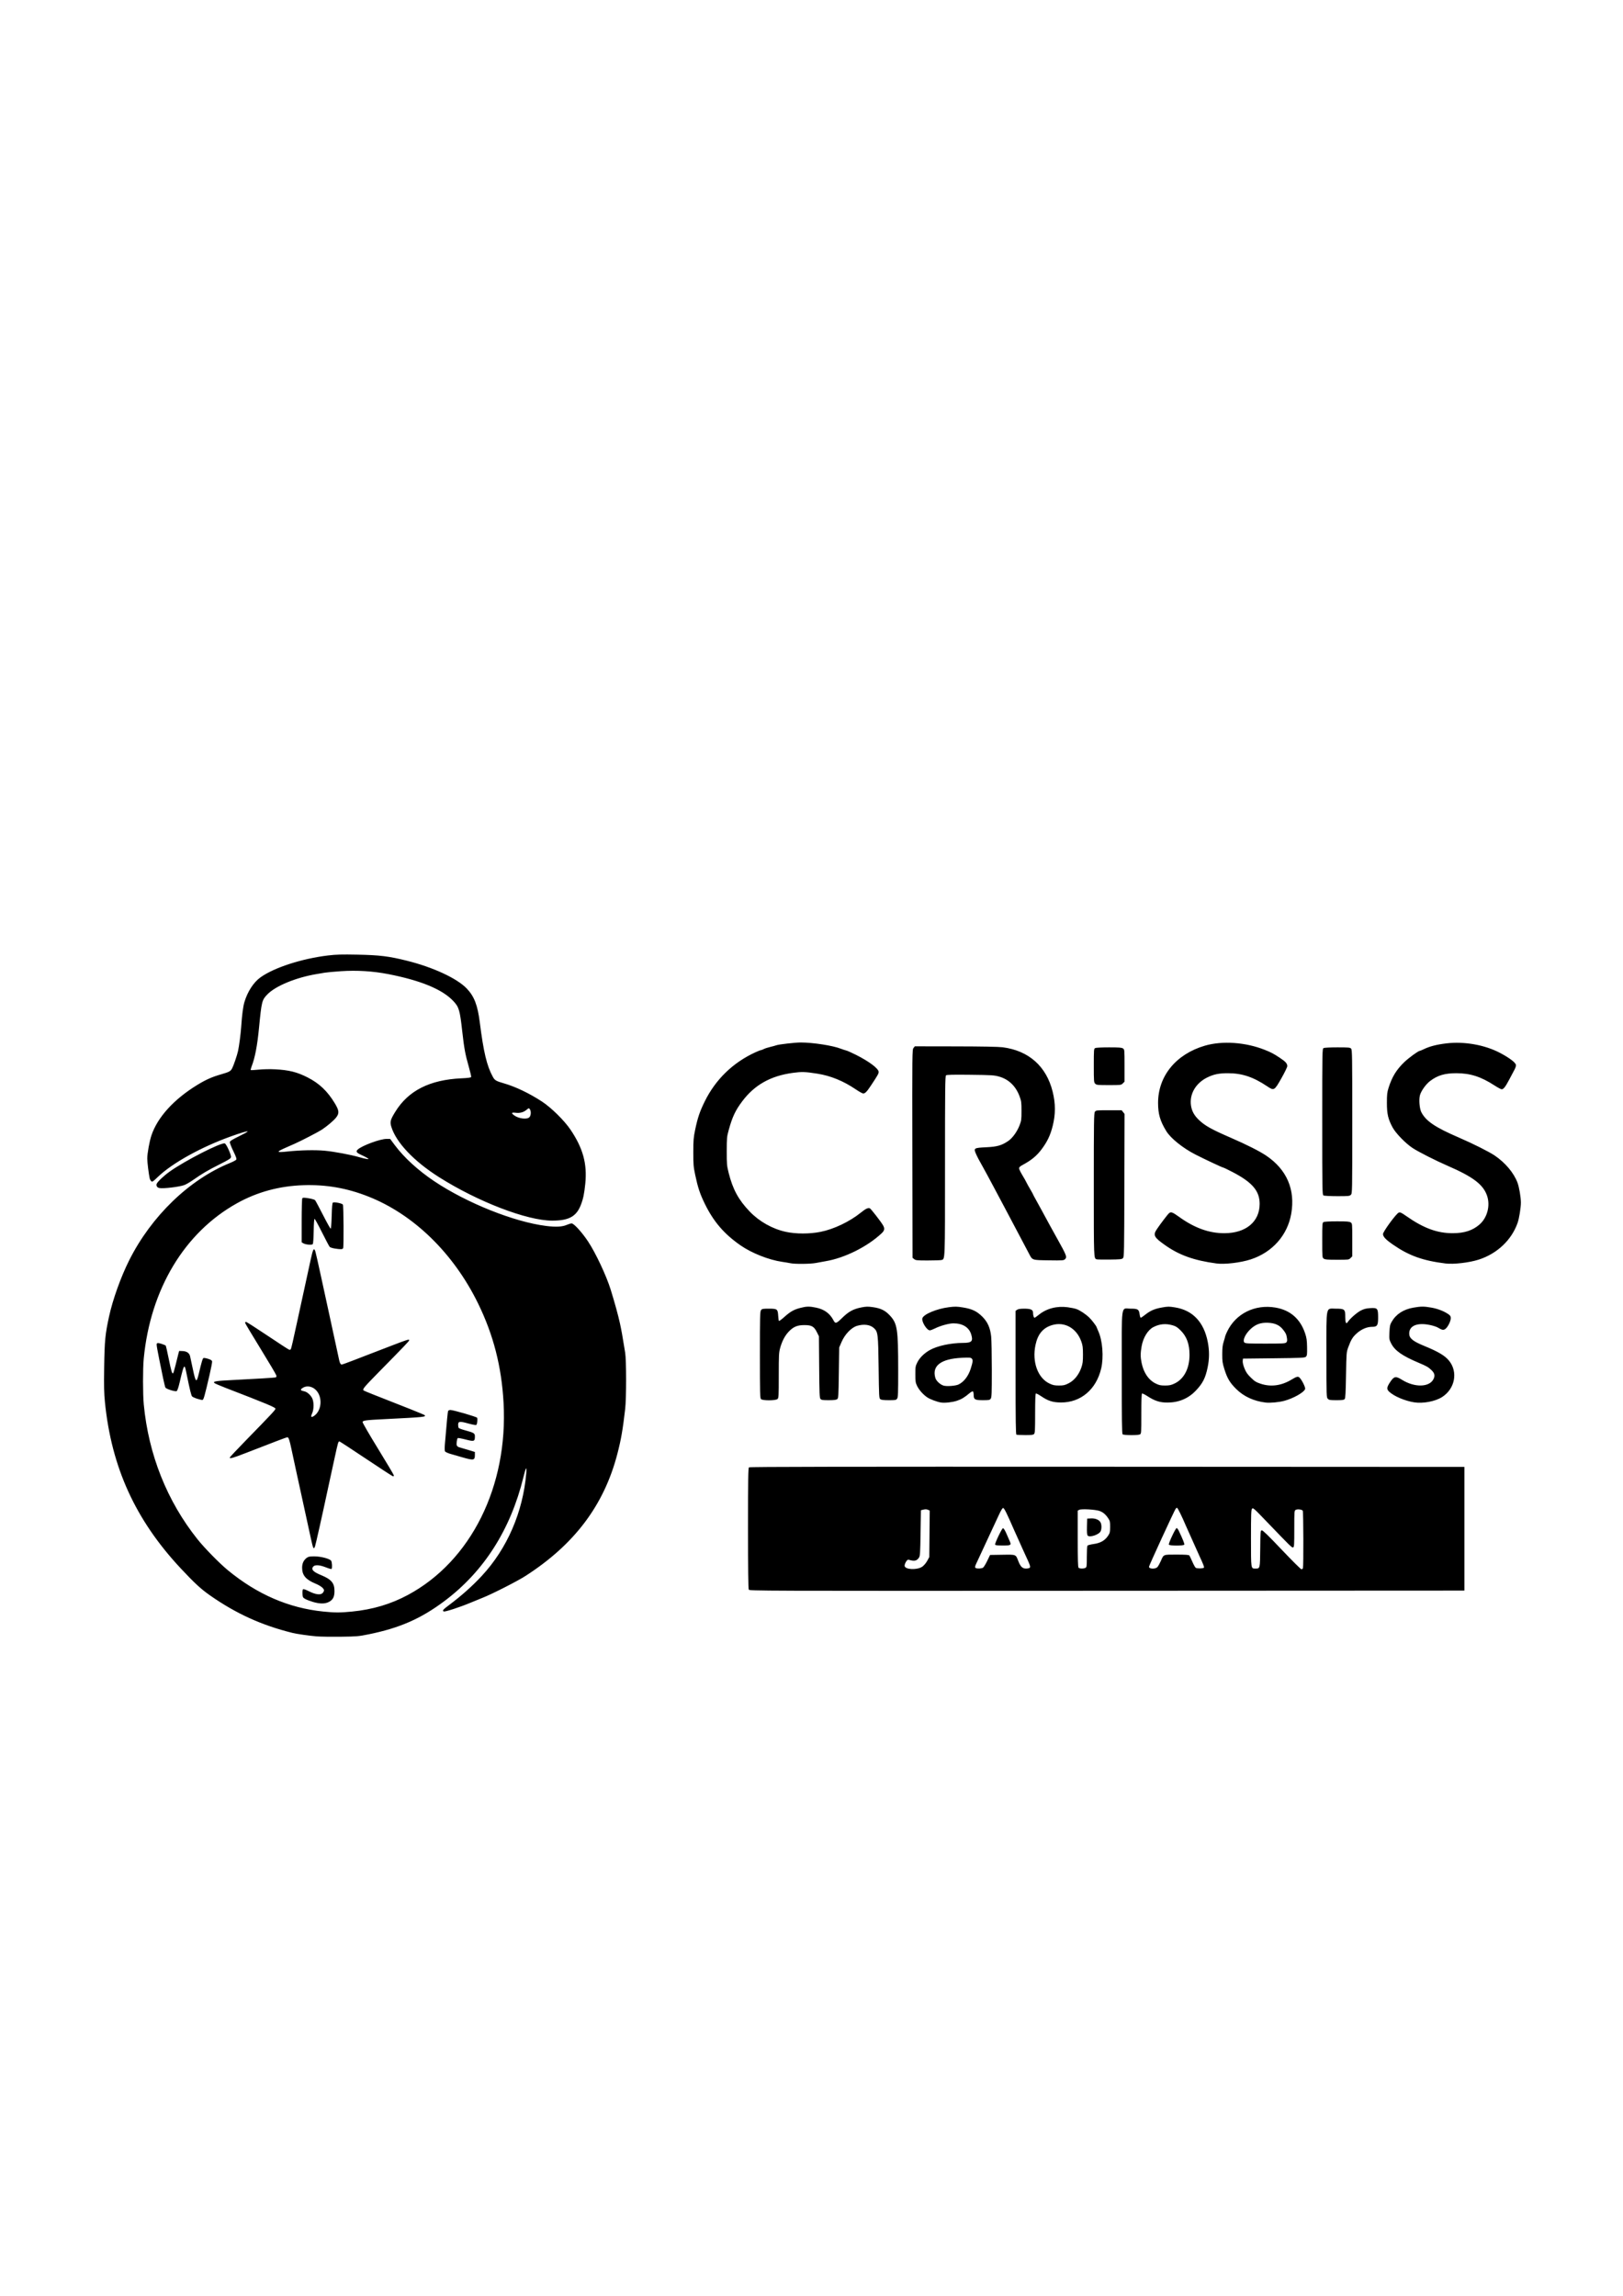<?xml version="1.0" encoding="UTF-8" standalone="no"?>
<!-- Created with Inkscape (http://www.inkscape.org/) -->

<svg
   xmlns:dc="http://purl.org/dc/elements/1.1/"
   xmlns:cc="http://creativecommons.org/ns#"
   xmlns:rdf="http://www.w3.org/1999/02/22-rdf-syntax-ns#"
   xmlns:svg="http://www.w3.org/2000/svg"
   xmlns="http://www.w3.org/2000/svg"
   xmlns:sodipodi="http://sodipodi.sourceforge.net/DTD/sodipodi-0.dtd"
   xmlns:inkscape="http://www.inkscape.org/namespaces/inkscape"
   width="210mm"
   height="297mm"
   viewBox="0 0 744.094 1052.362"
   id="svg2"
   version="1.1"
   inkscape:version="0.91 r13725"
   sodipodi:docname="CMJ_logo_blackonly.svg">
  <defs
     id="defs4" />
  <sodipodi:namedview
     id="base"
     pagecolor="#ffffff"
     bordercolor="#666666"
     borderopacity="1.0"
     inkscape:pageopacity="0.0"
     inkscape:pageshadow="2"
     inkscape:zoom="0.98994949"
     inkscape:cx="561.83547"
     inkscape:cy="455.7046"
     inkscape:document-units="px"
     inkscape:current-layer="layer1"
     showgrid="false"
     inkscape:window-width="1680"
     inkscape:window-height="980"
     inkscape:window-x="57"
     inkscape:window-y="0"
     inkscape:window-maximized="0" />
  <g
     inkscape:label="Layer 1"
     inkscape:groupmode="layer"
     id="layer1">
    <g
       id="g3521"
       transform="matrix(0.603,0,0,0.603,399.436,60.531)"
       style="fill:#000000">
      <path
         style="fill:#000000"
         d="m -421.645,1143.537 c -5.496,-0.442 -15.073,-1.808 -18.323,-2.614 -23.467,-5.814 -42.847,-14.617 -62.681,-28.47 -6.972,-4.87 -11.966,-9.475 -22.435,-20.686 -34.356,-36.795 -52.534,-76.639 -57.528,-126.097 -0.706,-6.986 -0.823,-12.252 -0.6,-26.821 0.309,-20.145 0.774,-24.936 3.74,-38.576 2.778,-12.774 8.929,-29.932 15.254,-42.553 16.836,-33.591 45.722,-61.48 76.706,-74.058 2.333,-0.947 4.471,-2.086 4.751,-2.53 0.373,-0.591 -0.241,-2.345 -2.276,-6.51 -1.532,-3.136 -2.714,-6.201 -2.627,-6.813 0.121,-0.846 1.796,-1.908 7.007,-4.443 3.767,-1.832 6.712,-3.468 6.546,-3.634 -0.405,-0.405 -5.056,0.97 -13.129,3.881 -22.452,8.096 -44.178,20.166 -55.047,30.579 -3.971,3.804 -4.395,4.074 -5.178,3.291 -0.469,-0.469 -0.973,-1.374 -1.12,-2.01 -0.72,-3.111 -1.858,-12.388 -1.858,-15.139 0,-3.914 1.652,-13.105 3.168,-17.62 4.626,-13.785 17.015,-27.428 34.807,-38.335 6.552,-4.016 11.172,-6.074 18.144,-8.082 6.346,-1.828 7.252,-2.328 8.464,-4.672 1.106,-2.139 3.705,-9.768 4.398,-12.91 0.859,-3.895 2.068,-13.11 2.44,-18.589 0.618,-9.118 1.44,-15.419 2.452,-18.78 2.432,-8.082 7.024,-15.098 12.355,-18.877 10.413,-7.381 31.417,-14.162 51.216,-16.534 6.16,-0.738 10.353,-0.854 22.307,-0.619 16.976,0.334 23.943,1.19 37.754,4.638 19.832,4.952 37.924,13.347 45.316,21.028 5.77,5.995 8.334,12.616 10.005,25.831 2.854,22.576 5.338,32.976 9.862,41.287 1.485,2.728 2.509,3.338 8.447,5.035 8.756,2.502 19.374,7.584 29.015,13.887 6.936,4.535 16.895,14.335 21.55,21.205 9.563,14.115 12.843,25.99 11.344,41.066 -0.775,7.79 -1.608,11.762 -3.453,16.457 -3.403,8.66 -9.122,11.76 -21.694,11.76 -19.166,0 -56.631,-14.399 -86.155,-33.113 -19.052,-12.076 -32.481,-26.252 -36.158,-38.168 -1.175,-3.808 -0.769,-5.364 2.991,-11.468 9.919,-16.102 26.215,-24.336 50.343,-25.438 4.931,-0.225 7.163,-0.526 7.34,-0.988 0.14,-0.366 -0.693,-3.974 -1.852,-8.018 -2.62,-9.142 -3.463,-13.704 -4.893,-26.474 -1.839,-16.424 -2.481,-18.625 -6.762,-23.203 -8.334,-8.91 -24.699,-15.693 -49.545,-20.537 -11.669,-2.275 -23.776,-3.021 -35.901,-2.212 -5.173,0.345 -10.737,0.857 -12.364,1.138 -1.627,0.281 -4.393,0.75 -6.145,1.042 -15.737,2.628 -31.228,9.015 -37.474,15.452 -4.139,4.265 -4.398,5.304 -6.347,25.398 -1.323,13.643 -3.067,22.754 -5.614,29.325 -0.534,1.377 -0.842,2.632 -0.686,2.788 0.156,0.156 2.893,0.017 6.083,-0.311 3.361,-0.345 8.589,-0.449 12.437,-0.249 10.549,0.551 16.694,2.081 24.679,6.146 8.927,4.545 15.157,10.467 20.731,19.706 3.343,5.541 3.514,7.649 0.888,10.916 -1.854,2.307 -6.669,6.395 -10.713,9.096 -2.426,1.621 -15.598,8.447 -20.448,10.596 -1.461,0.647 -4.448,1.966 -6.639,2.929 -7.914,3.482 -7.796,4.038 0.662,3.119 9.744,-1.058 21.347,-1.314 28.549,-0.63 7.167,0.68 19.963,3.071 26.16,4.887 2.116,0.62 4.684,1.24 5.707,1.377 1.819,0.244 1.834,0.231 0.695,-0.604 -0.64,-0.469 -2.696,-1.54 -4.568,-2.38 -3.882,-1.742 -4.514,-2.667 -2.86,-4.184 3.244,-2.976 17.066,-8.081 21.88,-8.081 l 2.736,0 3.622,4.85 c 7.029,9.412 17.727,19.176 30.014,27.391 24.73,16.535 60.673,30.893 84.955,33.936 7.556,0.947 12.351,0.682 15.876,-0.877 1.287,-0.57 2.884,-1.035 3.549,-1.035 1.703,0 7.779,6.659 12.395,13.585 5.809,8.715 14.03,26.216 17.321,36.871 3.114,10.082 5.652,19.334 6.994,25.494 1.218,5.592 1.905,9.447 3.975,22.307 0.946,5.875 0.95,34.538 0.006,42.755 -1.825,15.889 -3.115,23.295 -5.968,34.257 -10.146,38.993 -32.693,68.89 -69.997,92.811 -6.207,3.981 -25.212,13.639 -32.514,16.523 -2.16,0.854 -6.318,2.554 -9.239,3.78 -7.745,3.249 -19.144,6.977 -20.153,6.59 -1.393,-0.534 -0.757,-1.331 3.767,-4.718 9.605,-7.19 17.784,-14.467 25.071,-22.307 19.291,-20.754 31.311,-48.497 33.825,-78.074 0.487,-5.729 -0.283,-4.677 -2.139,2.921 -9.751,39.912 -30.035,71.758 -60.023,94.235 -17.909,13.424 -34.036,20.504 -57.648,25.31 -7.668,1.561 -9.069,1.682 -21.223,1.83 -7.157,0.087 -15.402,-0.033 -18.323,-0.268 z m 26.821,-18.849 c 15.704,-1.542 29.476,-5.629 42.489,-12.609 48.006,-25.751 76.331,-82.678 72.774,-146.259 -1.539,-27.513 -7.708,-51.515 -19.373,-75.372 -18.704,-38.255 -49.163,-67.853 -83.76,-81.394 -16.185,-6.335 -31.715,-9.028 -48.937,-8.487 -18.306,0.575 -35.166,5.147 -50.562,13.711 -39.966,22.231 -65.867,65.353 -70.933,118.095 -0.728,7.576 -0.715,27.06 0.023,34.821 3.632,38.215 17.672,73.461 40.832,102.505 5.423,6.801 16.674,18.266 23.174,23.616 22.249,18.312 46.27,28.701 72.497,31.355 8.949,0.905 12.71,0.909 21.776,0.019 z m -29.766,-7.37 c -2.204,-0.652 -4.833,-1.667 -5.842,-2.256 -1.685,-0.981 -1.849,-1.302 -1.999,-3.906 -0.09,-1.561 0.08,-3.08 0.376,-3.377 0.365,-0.365 1.791,0.094 4.412,1.419 4.994,2.525 8.844,3.064 10.446,1.463 0.621,-0.621 1.128,-1.562 1.128,-2.091 0,-1.489 -2.56,-3.502 -6.579,-5.173 -7.283,-3.028 -10.049,-6.325 -10.058,-11.987 -0.005,-3.365 1.124,-5.787 3.533,-7.581 1.243,-0.925 2.249,-1.116 5.842,-1.107 4.777,0.012 11.351,1.704 12.636,3.252 0.748,0.901 1.029,5.649 0.373,6.305 -0.199,0.199 -1.92,-0.262 -3.825,-1.025 -6.148,-2.46 -9.864,-2.367 -10.699,0.266 -0.544,1.714 1.381,3.318 6.559,5.464 7.878,3.265 10.185,6.008 10.185,12.107 0,4.401 -1.182,6.694 -4.268,8.277 -3.007,1.542 -6.901,1.527 -12.22,-0.048 z m 0.077,-41.91 c -0.406,-1.074 -1.573,-6.297 -6.442,-28.813 -1.475,-6.821 -2.045,-9.432 -6.377,-29.211 -1.216,-5.55 -2.785,-12.84 -3.488,-16.199 -1.435,-6.855 -2.177,-9.029 -3.083,-9.029 -0.576,0 -8.872,3.148 -32.322,12.265 -9.042,3.515 -11.544,4.211 -11.544,3.21 0,-0.252 5.45,-6.048 12.111,-12.88 20.003,-20.514 22.677,-23.378 22.677,-24.292 0,-0.985 -6.881,-3.856 -37.975,-15.845 -4.236,-1.633 -8.041,-3.285 -8.457,-3.671 -1.326,-1.23 1.158,-1.633 14.034,-2.272 17.322,-0.86 31.744,-1.741 32.591,-1.991 0.439,-0.129 0.632,-0.698 0.49,-1.441 -0.129,-0.675 -5.534,-9.828 -12.011,-20.339 -6.477,-10.511 -11.776,-19.397 -11.776,-19.745 0,-0.348 0.35,-0.634 0.779,-0.634 0.428,0 7.776,4.698 16.328,10.44 8.552,5.742 15.942,10.543 16.423,10.669 0.48,0.126 1.045,-0.049 1.255,-0.389 0.362,-0.586 1.887,-7.186 4.787,-20.72 1.423,-6.638 2.071,-9.614 6.37,-29.211 1.57,-7.157 3.342,-15.312 3.937,-18.123 1.758,-8.296 2.562,-9.596 3.656,-5.91 0.325,1.095 2.172,9.281 4.103,18.191 5.29,24.401 5.958,27.474 7.104,32.664 1.544,6.993 6.416,29.479 6.789,31.336 0.438,2.183 1.145,3.452 1.92,3.452 0.358,0 4.114,-1.34 8.346,-2.979 4.233,-1.638 9.727,-3.757 12.21,-4.709 2.483,-0.952 9.773,-3.759 16.199,-6.237 13.007,-5.017 14.606,-5.519 14.606,-4.588 0,0.623 -3.272,4.05 -23.635,24.756 -10.617,10.796 -12.034,12.501 -11.11,13.371 0.268,0.252 3.594,1.671 7.392,3.153 24.096,9.406 38.331,15.112 38.927,15.605 1.717,1.42 -0.128,1.612 -29.632,3.079 -14.941,0.743 -17.194,1.03 -17.423,2.219 -0.096,0.498 5.219,9.677 11.811,20.397 6.592,10.72 11.985,19.811 11.985,20.202 0,0.391 -0.272,0.711 -0.605,0.711 -0.333,0 -9.534,-5.975 -20.447,-13.278 -10.913,-7.303 -20.067,-13.278 -20.342,-13.278 -0.86,0 -1.084,0.762 -3.544,12.074 -1.319,6.066 -2.872,13.181 -3.45,15.81 -0.578,2.629 -1.51,6.931 -2.07,9.56 -3.872,18.178 -9.017,41.135 -9.492,42.356 -0.691,1.773 -1.015,1.826 -1.604,0.266 z m 1.023,-99.568 c 4.941,-3.436 6.301,-11.891 2.826,-17.572 -2.698,-4.411 -7.915,-6.023 -11.625,-3.592 -2.118,1.388 -1.82,1.935 1.44,2.647 1.971,0.43 4.538,2.714 5.774,5.136 1.395,2.734 1.4,8.402 0.01,11.463 -1.334,2.938 -0.81,3.576 1.574,1.918 z m 112.582,31.582 c -3.067,-0.879 -7.195,-2.069 -9.172,-2.645 -1.978,-0.576 -3.793,-1.44 -4.034,-1.921 -0.241,-0.481 -0.256,-3.025 -0.033,-5.654 1.51,-17.81 2.126,-24.181 2.408,-24.918 0.182,-0.475 0.936,-0.842 1.732,-0.842 2.233,0 19.793,5.105 20.333,5.911 0.55,0.82 0.115,4.726 -0.606,5.448 -0.274,0.275 -2.869,-0.193 -6.213,-1.121 -6.506,-1.804 -7.606,-1.65 -7.593,1.066 0.004,0.939 0.184,1.977 0.398,2.307 0.215,0.33 2.26,1.11 4.545,1.735 7.173,1.961 7.796,2.337 7.796,4.707 0,3.886 -0.521,4.065 -7.004,2.402 -3.122,-0.8 -5.841,-1.29 -6.043,-1.089 -0.643,0.643 -1.133,4.438 -0.717,5.562 0.221,0.596 1.077,1.248 1.904,1.449 0.827,0.201 3.833,1.078 6.681,1.95 l 5.178,1.585 0,2.058 c 0,4.37 -0.761,4.53 -9.56,2.009 z M -512.417,962.932 c -1.726,-0.545 -3.485,-1.337 -3.908,-1.76 -0.693,-0.693 -1.681,-4.697 -4.149,-16.816 -1.056,-5.187 -1.263,-5.842 -1.838,-5.842 -0.545,0 -1.375,2.825 -3.482,11.849 -0.934,4 -1.767,6.433 -2.3,6.717 -1.099,0.585 -7.929,-1.554 -8.556,-2.68 -0.258,-0.464 -1.079,-3.81 -1.824,-7.436 -4.913,-23.917 -5.196,-25.524 -4.609,-26.112 0.439,-0.439 1.357,-0.354 3.505,0.323 1.601,0.505 3.05,1.143 3.22,1.42 0.171,0.276 1.13,4.541 2.132,9.477 2.016,9.931 2.691,12.18 3.435,11.436 0.27,-0.27 1.124,-3.117 1.897,-6.327 0.773,-3.21 1.692,-6.911 2.041,-8.226 l 0.636,-2.39 2.579,0.093 c 3.18,0.115 5.178,1.485 5.748,3.941 0.231,0.994 1.201,5.513 2.157,10.04 2.126,10.075 2.725,10.503 4.469,3.187 2.232,-9.364 2.92,-11.624 3.62,-11.893 0.384,-0.147 1.965,0.138 3.514,0.634 2.099,0.672 2.857,1.187 2.976,2.022 0.088,0.616 -0.803,5.276 -1.979,10.357 -3.717,16.054 -4.491,18.786 -5.351,18.885 -0.438,0.051 -2.209,-0.353 -3.935,-0.898 z m 104.321,-114.253 c -1.604,-0.266 -3.234,-0.801 -3.623,-1.19 -0.389,-0.389 -3.02,-5.342 -5.847,-11.007 -2.827,-5.665 -5.379,-10.3 -5.671,-10.3 -0.328,0 -0.587,3.536 -0.677,9.256 -0.086,5.469 -0.374,9.531 -0.704,9.929 -0.703,0.846 -5.535,0.399 -7.25,-0.671 l -1.195,-0.746 0.008,-16.32 c 0.004,-8.976 0.218,-16.651 0.475,-17.057 0.393,-0.621 1.147,-0.632 4.759,-0.07 2.361,0.367 4.597,1.019 4.969,1.448 0.372,0.429 3.067,5.466 5.988,11.193 2.921,5.727 5.55,10.427 5.842,10.443 0.327,0.019 0.633,-3.708 0.797,-9.683 0.193,-7.064 0.45,-9.827 0.943,-10.131 0.988,-0.609 6.985,0.602 7.571,1.528 0.544,0.861 0.724,31.759 0.193,33.144 -0.36,0.939 -1.969,0.996 -6.577,0.233 z m 148.176,-99.774 c 1.255,-1.255 1.436,-4.597 0.331,-6.108 -0.706,-0.966 -0.788,-0.953 -2.377,0.384 -2.367,1.992 -5.029,2.726 -8.43,2.327 -3.198,-0.376 -3.516,0.162 -1.145,1.932 3.433,2.563 9.729,3.357 11.62,1.465 z m 166.789,359.069 c -0.367,-0.686 -0.55,-16.21 -0.55,-46.674 0,-37.732 0.125,-45.749 0.719,-46.242 0.53,-0.44 71.969,-0.562 272.329,-0.463 l 271.61,0.133 0,47.004 0,47.004 -271.779,0.133 c -268.274,0.132 -271.786,0.12 -272.329,-0.894 z m 131.963,-17.44 c 1.229,-0.859 2.797,-2.711 3.718,-4.389 l 1.593,-2.903 0.165,-17.656 0.165,-17.656 -1.372,-0.625 c -0.942,-0.429 -1.993,-0.472 -3.352,-0.136 l -1.98,0.489 -0.266,17.286 c -0.235,15.286 -0.373,17.45 -1.195,18.703 -1.665,2.538 -3.427,2.93 -7.631,1.697 -0.889,-0.261 -1.37,0.068 -2.295,1.564 -0.644,1.042 -1.094,2.429 -1,3.083 0.415,2.889 9.566,3.259 13.448,0.544 z m 289.401,1.162 c 0.49,-1.277 0.369,-42.878 -0.127,-43.66 -0.616,-0.972 -3.976,-1.403 -5.32,-0.684 -1.115,0.597 -1.135,0.856 -1.135,14.415 0,12.274 -0.096,13.844 -0.866,14.139 -0.92,0.353 -1.664,-0.372 -20.534,-20.017 -9.433,-9.82 -9.989,-10.303 -10.739,-9.326 -0.67,0.874 -0.791,4.291 -0.791,22.402 0,23.643 -0.089,23.04 3.389,23.04 3.53,0 3.492,0.155 3.644,-15.137 0.133,-13.364 0.171,-13.813 1.199,-13.929 0.773,-0.087 4.9,3.926 15.137,14.719 7.741,8.161 14.467,14.847 14.947,14.858 0.48,0.011 1.018,-0.358 1.195,-0.821 z m -243.174,-0.437 c 0.561,-0.41 1.981,-2.74 3.155,-5.178 l 2.136,-4.433 9.334,-0.145 c 10.709,-0.166 10.128,-0.401 12.188,4.925 1.566,4.049 3.14,5.579 5.727,5.569 1.079,0 2.314,-0.231 2.743,-0.502 0.963,-0.609 0.513,-1.993 -3.253,-10.02 -1.415,-3.017 -2.574,-5.562 -2.574,-5.657 0,-0.094 -0.926,-2.167 -2.057,-4.606 -1.132,-2.439 -2.839,-6.227 -3.795,-8.418 -5.622,-12.889 -7.451,-16.581 -8.362,-16.873 -0.414,-0.133 -1.559,1.684 -2.992,4.744 -4.164,8.895 -6.26,13.398 -7.871,16.909 -0.871,1.899 -2.425,5.245 -3.452,7.436 -1.027,2.191 -2.581,5.537 -3.453,7.436 -0.872,1.899 -2.039,4.393 -2.594,5.544 -1.179,2.444 -1.259,3.296 -0.345,3.665 1.365,0.551 4.479,0.326 5.464,-0.394 z m 9.133,-17.447 c -0.364,-0.949 5.305,-12.75 6.012,-12.515 0.703,0.234 1.666,1.895 3.178,5.479 0.616,1.461 1.48,3.449 1.921,4.419 1.361,2.996 0.896,3.282 -5.319,3.282 -3.946,0 -5.61,-0.191 -5.792,-0.665 z m 68.69,17.642 c 0.944,-0.505 1.028,-1.187 1.035,-8.365 0.005,-4.298 0.197,-8.113 0.429,-8.478 0.231,-0.364 2.379,-0.939 4.772,-1.278 5.171,-0.731 8.513,-2.637 10.919,-6.225 1.401,-2.09 1.56,-2.764 1.585,-6.717 0.024,-3.898 -0.132,-4.636 -1.39,-6.536 -2.041,-3.084 -4.003,-4.736 -6.746,-5.679 -3.21,-1.103 -13.743,-1.684 -15.313,-0.844 l -1.169,0.625 0,21.385 c 0,15.925 0.163,21.548 0.637,22.023 0.782,0.782 3.846,0.834 5.24,0.088 z m 1.643,-24.576 c -0.452,-0.544 -0.605,-2.635 -0.501,-6.817 l 0.151,-6.032 2.921,-0.147 c 3.352,-0.169 6.232,1.065 7.295,3.125 0.837,1.623 0.855,4.803 0.036,6.6 -1.193,2.619 -8.453,5.017 -9.902,3.271 z m 53.104,23.931 c 0.582,-0.657 1.704,-2.658 2.494,-4.446 2.332,-5.282 1.604,-4.981 12.035,-4.981 6.694,0 9.308,0.179 9.697,0.664 0.293,0.365 1.301,2.456 2.241,4.647 0.94,2.191 2.104,4.301 2.587,4.689 0.859,0.691 5.557,0.634 6.267,-0.076 0.375,-0.375 -0.468,-2.557 -3.526,-9.128 -1.224,-2.629 -2.779,-6.095 -3.456,-7.701 -0.677,-1.607 -2.231,-5.072 -3.452,-7.701 -1.221,-2.629 -2.788,-6.128 -3.482,-7.774 -2.703,-6.416 -6.055,-13.205 -6.521,-13.205 -0.269,0 -0.728,0.299 -1.02,0.664 -0.907,1.134 -20.312,43.296 -20.312,44.133 0,1.802 4.9,1.965 6.45,0.215 z m 8.65,-17.032 c -0.368,-0.958 5.105,-12.578 5.924,-12.578 0.361,0 1.137,1.016 1.725,2.257 3.022,6.386 4.343,9.711 4.104,10.332 -0.381,0.993 -11.372,0.982 -11.753,-0.011 z M 110.4,990.211 c -0.524,-0.211 -0.664,-10.151 -0.664,-47.197 l 0,-46.929 1.18,-0.827 c 0.831,-0.582 2.446,-0.827 5.459,-0.827 4.926,0 6.635,0.793 6.646,3.084 0.01,1.976 0.553,3.82 1.124,3.82 0.262,0 1.728,-1.017 3.257,-2.261 5.872,-4.774 13.719,-6.825 21.931,-5.732 2.447,0.326 5.42,0.935 6.607,1.353 2.734,0.965 7.066,3.839 9.891,6.561 1.887,1.819 5.513,6.594 5.513,7.259 0,0.123 0.588,1.509 1.307,3.08 3.206,7.009 4.188,19.684 2.189,28.245 -3.733,15.988 -15.517,25.969 -30.583,25.906 -6.121,-0.026 -9.788,-1.179 -14.985,-4.713 -1.961,-1.334 -3.813,-2.272 -4.116,-2.085 -0.359,0.222 -0.55,5.501 -0.55,15.142 0,12.748 -0.116,14.918 -0.835,15.637 -0.665,0.665 -2.042,0.826 -6.772,0.793 -3.265,-0.023 -6.236,-0.162 -6.601,-0.31 z m 39.751,-39.084 c 4.199,-2.13 7.719,-6.503 9.583,-11.902 1.05,-3.042 1.252,-4.669 1.243,-10.006 -0.009,-5.436 -0.205,-6.908 -1.328,-10.007 -3.628,-10.008 -12.63,-15.056 -21.996,-12.333 -7.016,2.04 -11.02,6.797 -12.786,15.193 -2.694,12.807 1.758,25.068 10.627,29.271 2.631,1.247 3.89,1.51 7.22,1.51 3.499,0 4.484,-0.228 7.436,-1.726 z m 40.952,38.798 c -0.486,-0.486 -0.637,-11.649 -0.637,-47.004 0,-54.258 -0.811,-48.491 6.822,-48.491 5.499,0 6.252,0.49 6.791,4.421 0.187,1.366 0.554,2.484 0.815,2.484 0.261,0 1.708,-0.975 3.216,-2.167 4.12,-3.256 7.26,-4.631 12.84,-5.62 4.656,-0.825 5.452,-0.83 10.161,-0.06 13.291,2.172 21.757,11.105 24.714,26.076 1.327,6.722 1.307,12.897 -0.066,19.521 -1.679,8.104 -3.728,12.13 -8.98,17.65 -5.704,5.995 -12.902,9.03 -21.525,9.076 -5.708,0.031 -9.719,-1.248 -15.257,-4.863 -1.965,-1.283 -3.817,-2.181 -4.116,-1.996 -0.351,0.217 -0.544,5.697 -0.544,15.423 0,14.372 -0.049,15.113 -1.027,15.637 -1.47,0.787 -12.405,0.714 -13.207,-0.087 z m 39.483,-38.59 c 7.219,-3.415 11.398,-11.426 11.398,-21.851 0,-8.103 -2.108,-13.883 -6.752,-18.51 -2.528,-2.519 -3.646,-3.222 -6.295,-3.961 -5.149,-1.435 -9.791,-0.98 -14.421,1.415 -4.203,2.173 -7.767,7.978 -8.941,14.562 -0.951,5.333 -0.946,8.238 0.022,12.839 1.541,7.325 5.255,12.795 10.45,15.391 2.789,1.393 3.861,1.633 7.3,1.633 3.332,-3.2e-4 4.588,-0.264 7.239,-1.518 z M 53.172,965.791 c -3.03,-0.458 -8.389,-2.456 -10.609,-3.954 -3.108,-2.097 -6.196,-5.583 -7.723,-8.717 -1.141,-2.341 -1.295,-3.379 -1.302,-8.769 -0.007,-5.725 0.092,-6.31 1.562,-9.215 1.75,-3.458 5.243,-6.879 9.444,-9.248 5.652,-3.187 16.041,-5.427 25.191,-5.43 6.724,-0.003 7.902,-1.259 6.211,-6.623 -1.668,-5.292 -6.501,-8.25 -13.482,-8.25 -3.381,0 -10.057,1.853 -14.149,3.926 -1.503,0.762 -3.215,1.385 -3.803,1.385 -2.217,0 -6.251,-6.429 -5.676,-9.047 0.676,-3.077 10.885,-7.381 20.257,-8.541 4.686,-0.58 6.099,-0.55 10.832,0.227 6.807,1.117 10.364,2.828 14.564,7.005 3.994,3.972 5.996,8.494 6.694,15.123 0.262,2.49 0.481,13.855 0.486,25.255 0.008,17.911 -0.103,20.889 -0.817,21.909 -0.759,1.083 -1.255,1.18 -6.026,1.18 -6.069,0 -6.957,-0.527 -6.957,-4.127 0,-1.201 -0.258,-2.344 -0.574,-2.539 -0.316,-0.195 -1.451,0.388 -2.523,1.296 -3.823,3.239 -6.246,4.698 -9.65,5.807 -3.529,1.15 -9.098,1.777 -11.95,1.346 z M 66.379,952.06 c 4.041,-1.926 7.451,-6.34 9.234,-11.952 1.679,-5.284 1.827,-6.727 0.796,-7.757 -0.779,-0.779 -1.747,-0.853 -7.551,-0.575 -15.878,0.759 -22.876,6.097 -20.108,15.337 0.666,2.224 3.557,4.938 6.15,5.774 2.36,0.761 9.178,0.27 11.478,-0.826 z m 233.496,13.744 c -8.972,-1.077 -16.61,-4.588 -22.366,-10.28 -4.852,-4.798 -6.828,-8.112 -9.009,-15.109 -1.445,-4.635 -1.64,-6.009 -1.627,-11.419 0.012,-4.715 0.27,-6.94 1.106,-9.538 0.6,-1.864 1.09,-3.611 1.09,-3.883 0,-0.272 0.639,-1.854 1.42,-3.516 6.488,-13.799 21.117,-21.132 36.833,-18.463 11.227,1.907 18.86,8.541 22.554,19.601 1.145,3.428 1.407,5.266 1.494,10.466 0.091,5.434 -0.026,6.44 -0.842,7.261 -0.875,0.879 -2.763,0.973 -24.431,1.218 l -23.483,0.266 -0.174,1.833 c -0.107,1.128 0.403,3.273 1.328,5.577 1.175,2.93 2.233,4.46 4.864,7.034 2.857,2.795 3.976,3.494 7.438,4.647 7.698,2.564 15.729,1.507 23.35,-3.072 4.256,-2.557 5.125,-2.746 6.391,-1.387 1.846,1.982 4.432,7.341 4.079,8.454 -0.803,2.531 -8.739,7.047 -15.75,8.965 -4.099,1.121 -10.843,1.758 -14.264,1.347 z m 15.677,-45.698 c 0.692,-0.692 0.803,-1.409 0.517,-3.319 -0.433,-2.886 -0.895,-3.859 -3.182,-6.69 -2.577,-3.191 -6.024,-4.72 -11.154,-4.946 -5.654,-0.25 -9.479,1.142 -13.467,4.9 -3.854,3.632 -6.091,8.566 -4.571,10.085 0.743,0.743 2.795,0.853 15.914,0.853 13.328,0 15.162,-0.102 15.943,-0.882 z m 97.185,45.522 c -7.148,-1.168 -15.233,-4.615 -18.939,-8.074 -2.06,-1.922 -1.907,-3.372 0.778,-7.388 2.951,-4.413 4.175,-4.64 8.963,-1.656 9.695,6.041 20.986,5.721 24.024,-0.681 1.214,-2.558 0.739,-4.444 -1.705,-6.767 -2.312,-2.198 -3.693,-2.99 -9.404,-5.393 -12.745,-5.364 -18.371,-9.314 -21.186,-14.878 -1.43,-2.826 -1.495,-3.258 -1.268,-8.429 0.209,-4.755 0.429,-5.778 1.728,-8.024 3.317,-5.738 8.909,-9.369 16.452,-10.684 5.82,-1.015 8.007,-1.02 13.665,-0.034 4.74,0.827 9.48,2.645 12.783,4.904 1.643,1.124 1.992,1.678 1.992,3.167 0,2.252 -2.169,6.62 -4.003,8.063 -1.503,1.183 -2.572,1.006 -5.817,-0.96 -0.88,-0.533 -3.319,-1.354 -5.422,-1.824 -9.986,-2.233 -16.36,0.253 -16.36,6.382 0,3.593 2.76,5.856 11.495,9.428 10.463,4.278 15.638,7.352 18.73,11.125 7.04,8.592 4.627,21.41 -5.217,27.707 -5.222,3.34 -14.6,5.109 -21.29,4.016 z m -496.555,-2.455 c -0.741,-0.741 -0.835,-4.522 -0.835,-33.608 0,-28.803 0.1,-32.916 0.827,-33.953 0.759,-1.083 1.255,-1.18 6.026,-1.18 6.352,0 6.745,0.302 7.055,5.424 0.118,1.961 0.371,3.72 0.561,3.91 0.19,0.19 2.007,-1.142 4.037,-2.96 4.675,-4.185 7.324,-5.689 12.252,-6.956 4.775,-1.227 6.86,-1.259 12.061,-0.185 6.129,1.266 10.435,4.418 13.113,9.599 1.441,2.788 2.124,2.6 6.622,-1.818 4.883,-4.797 8.465,-6.757 14.535,-7.952 3.665,-0.722 4.986,-0.752 8.886,-0.2 5.964,0.844 9.365,2.525 12.908,6.381 5.626,6.123 6.234,10.131 6.261,41.246 0.015,17.921 -0.094,20.888 -0.809,21.909 -0.763,1.089 -1.247,1.18 -6.272,1.18 -3.862,0 -5.745,-0.219 -6.476,-0.753 C 5.949,962.534 5.89,961.471 5.61,939.221 5.288,913.697 5.091,912.029 2.065,909.221 -0.789,906.572 -5.574,905.933 -10.838,907.496 c -4.25,1.262 -9.225,6.44 -11.688,12.163 l -1.828,4.249 -0.274,19.297 c -0.26,18.318 -0.326,19.335 -1.305,20.05 -0.729,0.533 -2.608,0.753 -6.424,0.753 -4.466,0 -5.535,-0.16 -6.222,-0.929 -0.719,-0.806 -0.854,-4.038 -1.012,-24.299 l -0.182,-23.369 -1.593,-3.181 c -2.17,-4.333 -3.946,-5.319 -9.56,-5.309 -5.272,0.01 -8.198,1.225 -11.701,4.86 -2.96,3.072 -5.149,7.203 -6.609,12.474 -0.977,3.526 -1.076,5.442 -1.076,20.938 0,15.85 -0.069,17.119 -0.971,17.936 -1.377,1.246 -11.298,1.281 -12.534,0.044 z m 430.962,-0.228 c -1.039,-1.039 -1.062,-1.77 -1.062,-33.389 0,-38.634 -0.72,-35.125 7.209,-35.125 6.638,0 7.131,0.439 7.131,6.342 0,4.55 0.626,5.711 1.98,3.674 1.716,-2.582 6.959,-7.149 9.927,-8.646 2.371,-1.196 4.017,-1.606 7.194,-1.79 5.435,-0.315 5.862,0.209 5.862,7.178 0,6.073 -0.657,7.052 -4.733,7.052 -3.739,0 -7.991,1.82 -11.445,4.898 -3.19,2.843 -4.424,4.864 -6.571,10.759 -1.323,3.633 -1.365,4.167 -1.653,21.042 -0.231,13.556 -0.453,17.504 -1.024,18.191 -0.592,0.712 -1.766,0.877 -6.241,0.877 -4.804,0 -5.648,-0.136 -6.574,-1.062 z M -61.549,859.867 c -1.168,-0.248 -3.917,-0.709 -6.108,-1.025 -10.194,-1.469 -23.243,-6.627 -31.75,-12.551 -12.558,-8.744 -20.543,-18.068 -27.228,-31.792 -3.604,-7.399 -5.196,-12.205 -7.212,-21.776 -1.304,-6.191 -1.453,-7.975 -1.44,-17.261 0.013,-9.122 0.182,-11.162 1.424,-17.11 1.888,-9.047 3.494,-13.789 7.265,-21.453 8.247,-16.761 21.58,-29.66 38.701,-37.439 1.866,-0.848 3.659,-1.543 3.983,-1.545 0.325,-10e-4 1.307,-0.377 2.184,-0.835 0.876,-0.457 3.082,-1.177 4.902,-1.599 1.82,-0.422 3.91,-0.996 4.644,-1.276 1.793,-0.682 14.437,-2.131 18.52,-2.123 9.525,0.019 24.414,2.336 30.621,4.765 1.315,0.514 3.107,1.103 3.983,1.309 0.876,0.205 4.211,1.687 7.41,3.293 10.065,5.052 17.287,10.494 17.287,13.027 0,1.299 -0.772,2.656 -5.993,10.529 -2.999,4.523 -4.303,5.842 -5.773,5.842 -0.564,0 -3.107,-1.413 -5.651,-3.139 -9.411,-6.389 -19.156,-10.358 -29.325,-11.944 -9.213,-1.437 -11.656,-1.513 -18.586,-0.575 -16.771,2.269 -28.979,9.117 -38.308,21.491 -5.289,7.015 -7.608,11.936 -10.391,22.051 -1.365,4.962 -1.462,6.009 -1.476,15.933 -0.014,9.837 0.093,11.054 1.443,16.465 3.126,12.528 7.521,20.62 15.985,29.429 7.336,7.635 17.288,13.24 27.437,15.451 7.74,1.686 18.066,1.697 26.431,0.027 10.15,-2.026 22.057,-7.704 30.651,-14.615 3.695,-2.972 5.474,-3.832 6.839,-3.309 0.752,0.288 7.992,9.571 9.877,12.664 1.617,2.653 1.398,4.194 -0.903,6.355 -10.88,10.219 -28.118,18.802 -42.622,21.222 -1.899,0.317 -5.175,0.916 -7.28,1.331 -4.158,0.82 -16.017,0.93 -19.541,0.181 z m 323.98,0.199 c -17.026,-2.3 -28.214,-6.293 -39.037,-13.934 -8.456,-5.97 -9.285,-7.569 -6.26,-12.088 2.671,-3.991 8.405,-11.509 9.337,-12.242 1.48,-1.165 2.608,-0.742 7.582,2.844 11.715,8.444 22.855,12.457 34.485,12.424 16.346,-0.047 26.762,-8.724 26.775,-22.305 0.009,-9.801 -5.52,-16.318 -20.463,-24.12 -3.686,-1.924 -6.959,-3.498 -7.275,-3.498 -0.633,0 -13.583,-6.077 -21.078,-9.892 -9.467,-4.819 -18.821,-12.322 -22.153,-17.773 -4.725,-7.728 -6.261,-13.001 -6.261,-21.492 0,-20.391 13.644,-37.061 35.585,-43.475 13.291,-3.885 30.946,-2.647 45.627,3.2 4.803,1.913 6.641,2.885 11.324,5.985 4.447,2.945 5.737,4.4 5.69,6.42 -0.017,0.738 -1.989,4.802 -4.382,9.031 -5.431,9.597 -5.661,9.731 -10.826,6.272 -10.671,-7.145 -19.16,-9.977 -29.906,-9.977 -6.731,0 -10.535,0.754 -15.366,3.047 -9.077,4.308 -14.074,12.853 -12.688,21.696 0.656,4.183 2.486,7.452 6.089,10.878 4.555,4.331 9.579,7.122 24.355,13.532 11.813,5.124 21.707,10.125 26.717,13.505 15.647,10.555 22.222,25.815 19.026,44.161 -2.854,16.387 -14.373,29.363 -30.82,34.719 -7.66,2.495 -19.798,3.929 -26.076,3.081 z m 174.206,0.018 c -17.229,-2.138 -27.792,-5.926 -39.905,-14.31 -5.543,-3.836 -7.63,-6.047 -7.628,-8.08 0,-1.853 10.062,-15.55 11.942,-16.259 1.144,-0.432 1.929,-0.074 5.826,2.656 13.107,9.179 23.542,13.011 35.342,12.978 8.705,-0.025 14.966,-2.055 20.182,-6.545 5.95,-5.122 8.401,-14.314 5.837,-21.897 -2.881,-8.521 -10.624,-14.408 -30.003,-22.808 -8.976,-3.891 -21.964,-10.473 -26.556,-13.458 -5.199,-3.38 -12.831,-11.193 -15.208,-15.57 -3.489,-6.425 -4.404,-10.327 -4.404,-18.773 0,-6.33 0.186,-8.028 1.252,-11.419 2.631,-8.374 6.007,-13.876 12.07,-19.677 3.347,-3.202 10.604,-8.472 11.666,-8.472 0.249,0 1.651,-0.58 3.115,-1.288 4.414,-2.135 9.726,-3.504 17.003,-4.382 13.791,-1.664 29.484,1.14 41.161,7.355 6.844,3.642 11.339,7.029 11.832,8.915 0.168,0.643 -0.268,2.154 -1.045,3.617 -0.734,1.382 -2.535,4.784 -4.003,7.559 -2.975,5.623 -4.388,7.436 -5.796,7.436 -0.523,0 -2.931,-1.285 -5.351,-2.856 -10.387,-6.742 -18.527,-9.36 -29.097,-9.36 -8.849,0 -14.23,1.595 -19.951,5.914 -3.183,2.403 -6.834,7.508 -7.735,10.816 -0.901,3.304 -0.334,10.2 1.061,12.903 3.49,6.765 10.461,11.477 28.483,19.254 10.729,4.63 23.16,10.869 27.352,13.729 8.05,5.491 14.468,13.132 17.26,20.55 1.258,3.341 2.567,10.961 2.594,15.09 0.024,3.784 -1.297,12.055 -2.46,15.402 -4.552,13.106 -15.563,23.535 -29.609,28.046 -7.223,2.32 -19.071,3.697 -25.228,2.933 z m -403.987,-3.314 -1.254,-1.015 -0.138,-79.118 c -0.135,-77.404 -0.116,-79.145 0.884,-80.378 l 1.022,-1.26 30.983,0.053 c 20.11,0.034 32.66,0.269 35.763,0.669 19.85,2.561 33.236,14.445 38.022,33.759 2.25,9.081 2.258,17.15 0.024,26.066 -1.752,6.993 -4.058,11.868 -8.314,17.575 -3.863,5.18 -7.808,8.436 -14.728,12.157 -1.75,0.941 -2.523,1.69 -2.523,2.447 0,0.6 1.107,2.915 2.461,5.145 1.354,2.23 2.729,4.663 3.056,5.407 0.327,0.744 1.61,3.067 2.85,5.163 1.24,2.096 2.255,3.927 2.255,4.069 0,0.142 0.92,1.893 2.044,3.891 1.124,1.998 3.077,5.545 4.339,7.881 5.16,9.554 7.976,14.695 11.783,21.51 7.367,13.189 7.826,14.372 6.207,15.991 -1.007,1.007 -1.654,1.054 -12.398,0.901 -12.953,-0.185 -12.39,0.006 -15.062,-5.125 -0.86,-1.652 -2.644,-5.035 -3.964,-7.518 -1.32,-2.483 -3.407,-6.426 -4.637,-8.763 -1.231,-2.337 -3.379,-6.4 -4.774,-9.029 -1.395,-2.629 -3.671,-6.931 -5.059,-9.56 -1.387,-2.629 -3.357,-6.334 -4.378,-8.232 -1.021,-1.899 -2.93,-5.484 -4.242,-7.967 -2.649,-5.014 -6.85,-12.779 -8.091,-14.957 -2.776,-4.871 -4.11,-7.419 -5.213,-9.948 -1.825,-4.188 -1.458,-4.411 7.974,-4.859 8.267,-0.392 11.729,-1.397 16.776,-4.87 3.08,-2.119 6.567,-6.963 8.419,-11.697 1.395,-3.564 1.511,-4.41 1.511,-11.03 0,-6.56 -0.127,-7.512 -1.498,-11.194 -2.875,-7.722 -8.305,-12.924 -15.599,-14.945 -3.782,-1.048 -5.705,-1.167 -21.839,-1.352 -13.193,-0.152 -17.886,-0.042 -18.456,0.431 -0.658,0.546 -0.765,10.136 -0.765,68.844 0,73.819 0.118,70.761 -2.767,71.534 -0.669,0.179 -5.313,0.329 -10.319,0.333 -8.178,0.007 -9.23,-0.096 -10.357,-1.008 z m 138.695,0.133 c -2.163,-0.82 -2.124,0.217 -2.124,-56.461 0,-48.454 0.091,-54.616 0.827,-55.666 0.803,-1.147 1.103,-1.18 10.584,-1.18 l 9.757,0 1.108,1.409 1.108,1.409 -0.14,54.339 c -0.132,51.321 -0.193,54.392 -1.087,55.288 -0.827,0.828 -2.111,0.962 -10.091,1.056 -5.029,0.059 -9.503,-0.028 -9.941,-0.194 z m 172.731,-0.475 c -1.166,-0.817 -1.18,-0.987 -1.18,-14.056 0,-12.536 0.054,-13.258 1.027,-13.779 0.595,-0.318 4.905,-0.55 10.239,-0.55 7.477,0 9.433,0.156 10.392,0.827 1.163,0.814 1.18,1.013 1.18,13.302 l 0,12.475 -1.304,1.304 c -1.281,1.281 -1.46,1.304 -10.239,1.304 -7.227,0 -9.161,-0.158 -10.115,-0.827 z m -0.251,-48.078 c -0.876,-0.51 -0.929,-3.742 -0.929,-55.998 0,-54.285 0.022,-55.468 1.027,-56.006 0.598,-0.32 4.998,-0.55 10.54,-0.55 8.541,0 9.602,0.099 10.392,0.971 0.806,0.891 0.879,5.506 0.879,55.502 0,53.822 -0.014,54.544 -1.062,55.593 -0.984,0.984 -1.758,1.061 -10.49,1.046 -5.41,-0.009 -9.823,-0.247 -10.357,-0.558 z m -885.065,-5.629 c -1.633,-0.331 -2.468,-1.536 -2.095,-3.022 0.375,-1.493 5.322,-6.203 10.029,-9.549 11.667,-8.292 38.969,-22.23 41.791,-21.334 1.216,0.386 4.973,8.659 4.724,10.401 -0.149,1.043 -1.649,1.999 -8.678,5.535 -8.994,4.523 -13.335,7.079 -20.094,11.826 -2.288,1.607 -5.276,3.345 -6.639,3.862 -3.729,1.414 -16.039,2.889 -19.037,2.282 z m 711.523,-79.307 c -1.003,-1.003 -1.062,-1.77 -1.062,-13.79 0,-12.04 0.056,-12.758 1.027,-13.278 0.598,-0.32 4.987,-0.55 10.504,-0.55 7.718,0 9.696,0.153 10.657,0.827 1.162,0.814 1.18,1.021 1.18,13.036 l 0,12.21 -1.304,1.304 c -1.285,1.285 -1.437,1.304 -10.622,1.304 -8.611,0 -9.399,-0.081 -10.381,-1.062 z"
         id="path3525"
         inkscape:connector-curvature="0" />
    </g>
  </g>
</svg>
